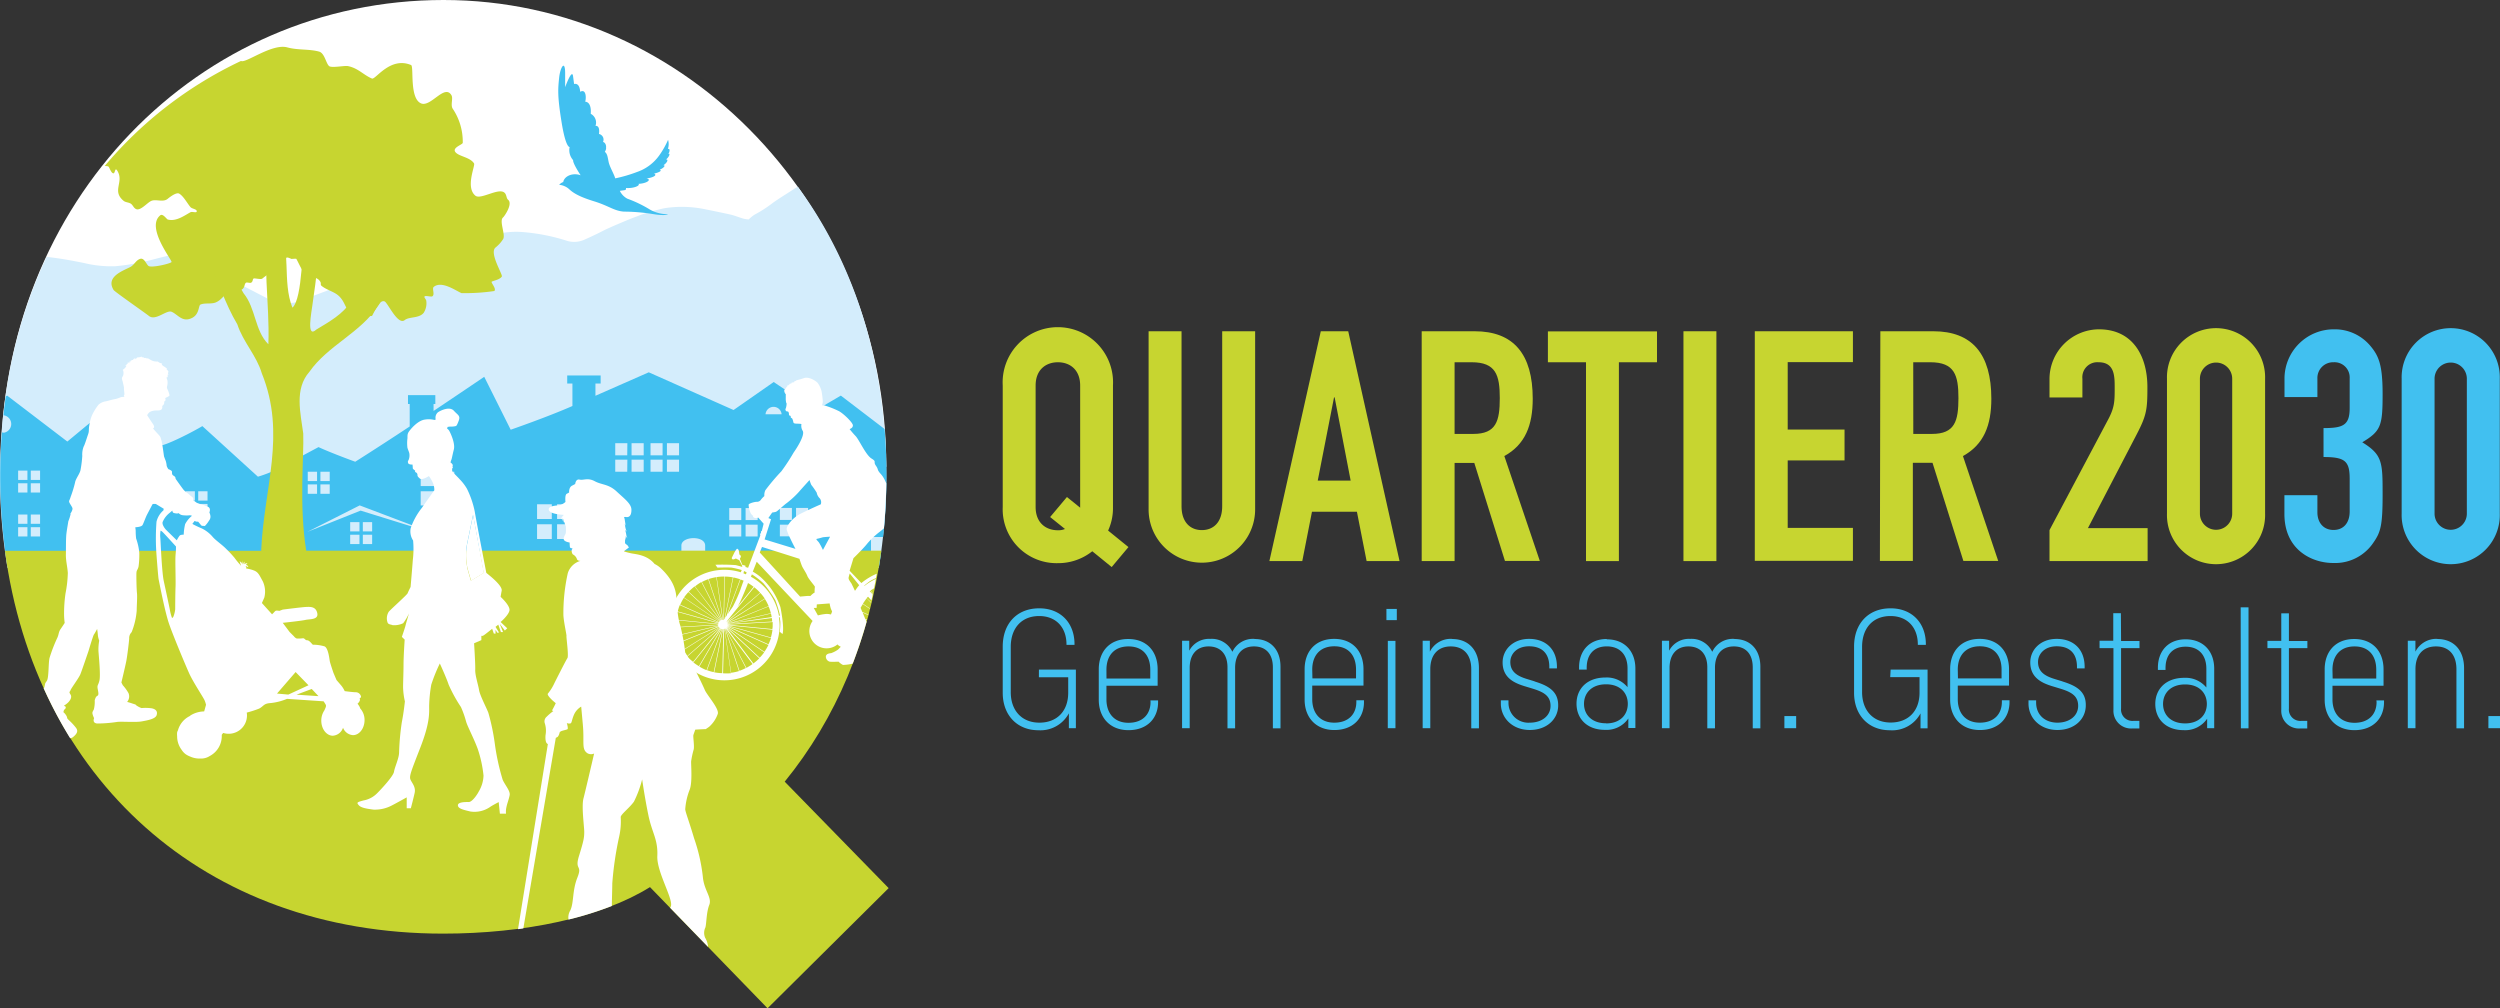 <svg xmlns="http://www.w3.org/2000/svg" viewBox="0 0 566.93 228.62">
  <rect x="0" y="0" width="566.93" height="228.62" fill="#333333" stroke="none"/>
  <defs>
    <style>
      .cls-1 {
        isolation: isolate;
      }

      .cls-2, .cls-6 {
        fill: #c7d530;
      }

      .cls-3 {
        fill: #41c0f0;
      }

      .cls-4 {
        fill: #fff;
      }

      .cls-5 {
        fill: #d4edfc;
      }

      .cls-6 {
        mix-blend-mode: multiply;
      }
    </style>
  </defs>
  <title>RZ_Quartier2030_Logo_4C</title>
  <g class="cls-1">
    <g id="Ebene_1" data-name="Ebene 1">
      <g>
        <g>
          <g>
            <path class="cls-2" d="M364.87,265.44a12.52,12.52,0,1,1,25,0V293a12.21,12.21,0,0,1-1.1,5.34l4.61,3.74-3.8,4.53-4.4-3.58a12.41,12.41,0,0,1-7.83,2.7A12.22,12.22,0,0,1,364.87,293ZM372.33,293c0,3.59,2.34,5.27,5.05,5.27a3.91,3.91,0,0,0,1.61-.29l-3.37-2.71,3.81-4.54,3,2.42V265.44c0-3.59-2.34-5.27-5.05-5.27s-5.05,1.68-5.05,5.27Z" transform="translate(-137.48 -178.02)"/>
            <path class="cls-2" d="M422.11,293.54a12.08,12.08,0,1,1-24.16,0v-40.4h7.47v39.67c0,3.66,2,5.42,4.61,5.42s4.61-1.76,4.61-5.42V253.14h7.47Z" transform="translate(-137.48 -178.02)"/>
            <path class="cls-2" d="M437,253.14h6.22l11.64,52.12h-7.47l-2.2-11.2H435l-2.2,11.2h-7.46Zm3.14,15H440L436.31,287h7.46Z" transform="translate(-137.48 -178.02)"/>
            <path class="cls-2" d="M459.88,253.14h12c8.86,0,13.18,5.2,13.18,15.3,0,6-1.69,10.39-6.44,13l8.05,23.79h-7.91L471.81,283h-4.47v22.26h-7.46Zm7.46,23.28h4.25c5.2,0,6-2.93,6-8.13s-.88-8.12-6.37-8.12h-3.88Z" transform="translate(-137.48 -178.02)"/>
            <path class="cls-2" d="M497.14,260.17H488.5v-7h24.74v7H504.6v45.09h-7.46Z" transform="translate(-137.48 -178.02)"/>
            <path class="cls-2" d="M519.24,253.14h7.47v52.12h-7.47Z" transform="translate(-137.48 -178.02)"/>
            <path class="cls-2" d="M535.42,253.14h22.25v7H542.88v15.29h12.89v7H542.88v15.3h14.79v7.47H535.42Z" transform="translate(-137.48 -178.02)"/>
            <path class="cls-2" d="M563.89,253.14h12c8.85,0,13.17,5.2,13.17,15.3,0,6-1.68,10.39-6.44,13l8,23.79h-7.9l-7-22.26h-4.46v22.26h-7.47Zm7.47,23.28h4.24c5.2,0,6-2.93,6-8.13s-.88-8.12-6.37-8.12h-3.88Z" transform="translate(-137.48 -178.02)"/>
            <path class="cls-2" d="M602.25,298.23l13.47-25.4c1.31-2.56,1.31-4,1.31-6.88,0-2.64,0-5.78-3.66-5.78a3.4,3.4,0,0,0-3.66,3.73v4.25h-7.46v-4.1a11.28,11.28,0,0,1,11.2-11.35c7.76,0,11,6.15,11,13.1,0,5.05-.15,6.37-2.49,10.84l-11,21.15H624.5v7.47H602.25Z" transform="translate(-137.48 -178.02)"/>
            <path class="cls-2" d="M628.89,263.9a11.13,11.13,0,1,1,22.25,0v30.6a11.13,11.13,0,1,1-22.25,0Zm7.47,30.6a3.66,3.66,0,1,0,7.32,0V263.9a3.66,3.66,0,1,0-7.32,0Z" transform="translate(-137.48 -178.02)"/>
            <path class="cls-3" d="M664.39,275.1c4.47,0,5.93-.66,5.93-4.54v-6.73a3.45,3.45,0,0,0-3.66-3.66,3.56,3.56,0,0,0-3.66,3.66v4.24h-7.46v-4.32a11.18,11.18,0,0,1,11.27-11.05,10.51,10.51,0,0,1,8.12,3.66c2,2.34,2.86,4.39,2.86,11.05,0,7.18-.37,8.35-4.61,10.91,4.61,2.85,4.61,4.54,4.61,11.93,0,6.88-.44,8.42-2,10.69a10.45,10.45,0,0,1-9.22,4.75c-4.76,0-11.05-2.92-11.05-11.12v-4.25H663v3.88c0,2.35,1.39,4,3.66,4s3.66-1.61,3.66-4.17v-7.47c0-4-1.1-4.9-5.93-4.9Z" transform="translate(-137.48 -178.02)"/>
            <path class="cls-3" d="M682.11,263.9a11.13,11.13,0,1,1,22.25,0v30.6a11.13,11.13,0,1,1-22.25,0Zm7.46,30.6a3.66,3.66,0,1,0,7.32,0V263.9a3.66,3.66,0,1,0-7.32,0Z" transform="translate(-137.48 -178.02)"/>
          </g>
          <path class="cls-3" d="M373.07,331.6h6.65v3.51c0,4.22-2.58,6.79-6.54,6.79s-6.49-2.73-6.49-6.92V324.72c0-4.25,2.44-7,6.45-7,3.83,0,6.19,2.59,6.19,6.43v.11h1.82v-.16c0-4.79-3.12-8.13-8-8.13-5.1,0-8.28,3.51-8.28,8.67v10.49c0,5,3.2,8.49,8.1,8.49a7.31,7.31,0,0,0,6.9-3.84v3.38h1.59V329.87h-8.38Zm25.32,5.62c0,2.75-1.76,4.71-5,4.71s-5-2.18-5-5.3v-3.1H400v-3.71c0-4.08-2.46-6.89-6.67-6.89s-6.68,2.81-6.68,6.89v6.89c0,4,2.51,6.89,6.74,6.89s6.71-2.68,6.71-6.34v-.41h-1.73Zm-10-7.32c0-3.2,1.76-5.29,5-5.29s4.94,2.09,4.94,5.28v2H388.4Zm33.56-7a5.18,5.18,0,0,0-5,2.93,5.16,5.16,0,0,0-5-2.93,5.07,5.07,0,0,0-4.78,2.68v-2.26h-1.63v19.83h1.73V329.46c0-3,1.59-4.85,4.27-4.85s4.3,1.71,4.3,4.75v13.82h1.73V329.46c0-3.07,1.59-4.85,4.28-4.85s4.28,1.71,4.28,4.75v13.82h1.73v-14C427.85,325.39,425.65,322.93,422,322.93Zm23.11,14.29c0,2.75-1.76,4.71-5,4.71s-5-2.18-5-5.3v-3.1h11.62v-3.71c0-4.08-2.46-6.89-6.66-6.89s-6.69,2.81-6.69,6.89v6.89c0,4,2.51,6.89,6.74,6.89s6.72-2.68,6.72-6.34v-.41h-1.73Zm-10-7.32c0-3.2,1.77-5.29,5-5.29s4.93,2.09,4.93,5.28v2h-9.89Zm17.13,13.28h1.74V323.35H452.2Zm-.31-24.5h2.36v-2.54h-2.36Zm14.9,4.25a5.3,5.3,0,0,0-5.05,2.9v-2.48h-1.63v19.83h1.73V329.77c0-3.22,1.71-5.16,4.64-5.16s4.65,1.89,4.65,5.16v13.41h1.74V329.52C472.87,325.56,470.59,322.93,466.79,322.93Zm18.71,9.63-1.86-.57c-2-.63-3.65-1.55-3.65-3.82,0-1.78,1.44-3.56,4.25-3.56,3,0,4.59,1.7,4.59,4.64v.38h1.73v-.34c0-4.13-2.65-6.36-6.32-6.36s-6,2.47-6,5.33c0,3.33,2.39,4.59,4.86,5.36l1.88.57c2.55.78,4.13,1.64,4.13,3.93s-2,3.81-4.71,3.81a4.5,4.5,0,0,1-4.83-4.58v-.49h-1.73v.73c0,3.3,2.65,6,6.56,6s6.44-2.5,6.44-5.56C490.86,334.78,488.58,333.51,485.5,332.56Zm16.35-9.6c-3.9,0-6.27,2.64-6.27,6.45v.49h1.73v-.42c0-3,1.65-4.85,4.54-4.85,3.09,0,4.72,2,4.72,5v4.26a6.1,6.1,0,0,0-5-2.2c-4.2,0-6.57,2.58-6.57,5.93s2.32,5.94,6.45,5.94a6,6,0,0,0,5.3-2.58v2.16h1.6V329.59C508.32,325.75,505.94,323,501.85,323Zm-.15,19.11c-3.22,0-5-1.94-5-4.41s1.75-4.43,5-4.43,4.93,2,4.93,4.43S504.94,342.07,501.7,342.07Zm29.08-19.14a5.18,5.18,0,0,0-5,2.93,5.17,5.17,0,0,0-5-2.93,5.06,5.06,0,0,0-4.78,2.68v-2.26h-1.63v19.83h1.73V329.46c0-3,1.59-4.85,4.26-4.85s4.3,1.71,4.3,4.75v13.82h1.74V329.46c0-3.07,1.59-4.85,4.28-4.85s4.28,1.71,4.28,4.75v13.82h1.73v-14C536.67,325.39,534.46,322.93,530.78,322.93Zm11.36,20.25h2.67v-2.74h-2.67Zm24-11.58h6.65v3.51c0,4.22-2.58,6.79-6.55,6.79s-6.48-2.73-6.48-6.92V324.72c0-4.25,2.43-7,6.44-7,3.83,0,6.2,2.59,6.2,6.43v.11h1.82v-.16c0-4.79-3.12-8.13-8-8.13-5.09,0-8.28,3.51-8.28,8.67v10.49c0,5,3.21,8.49,8.11,8.49A7.3,7.3,0,0,0,573,339.8v3.38h1.6V329.87h-8.38Zm25.32,5.62c0,2.75-1.76,4.71-5,4.71s-5-2.18-5-5.3v-3.1h11.62v-3.71c0-4.08-2.46-6.89-6.66-6.89s-6.69,2.81-6.69,6.89v6.89c0,4,2.51,6.89,6.74,6.89s6.72-2.68,6.72-6.34v-.41h-1.73Zm-10-7.32c0-3.2,1.77-5.29,5-5.29s4.93,2.09,4.93,5.28v2h-9.89Zm23.71,2.66-1.86-.57c-2-.63-3.65-1.55-3.65-3.82,0-1.78,1.44-3.56,4.24-3.56,3,0,4.59,1.7,4.59,4.64v.38h1.74v-.34c0-4.13-2.65-6.36-6.33-6.36s-6,2.47-6,5.33c0,3.33,2.39,4.59,4.85,5.36l1.88.57c2.56.78,4.13,1.64,4.13,3.93s-2,3.81-4.7,3.81-4.83-1.65-4.83-4.58v-.49h-1.73v.73c0,3.3,2.64,6,6.56,6s6.43-2.5,6.43-5.56C610.55,334.78,608.28,333.51,605.2,332.56Zm13.28-15.46h-1.73v6.25H613.6V325h3.15v14a4,4,0,0,0,4.21,4.22h1.67V341.5h-1.4a2.58,2.58,0,0,1-2.75-2.84V325h4.18v-1.62h-4.18ZM633.1,323c-3.9,0-6.27,2.64-6.27,6.45v.49h1.73v-.42c0-3,1.65-4.85,4.54-4.85,3.09,0,4.72,2,4.72,5v4.26a6.1,6.1,0,0,0-5-2.2c-4.21,0-6.58,2.58-6.58,5.93s2.32,5.94,6.46,5.94A6,6,0,0,0,638,341v2.16h1.6V329.59C639.57,325.75,637.19,323,633.1,323ZM633,342.07c-3.22,0-5-1.94-5-4.41s1.75-4.43,5-4.43,4.93,2,4.93,4.43S636.2,342.07,633,342.07Zm12.65,1.11h1.73V315.74H645.6Zm10.89-26.08h-1.73v6.25h-3.14V325h3.14v14a4,4,0,0,0,4.22,4.22h1.67V341.5h-1.4a2.59,2.59,0,0,1-2.76-2.84V325h4.19v-1.62h-4.19Zm19.88,20.12c0,2.75-1.76,4.71-5,4.71s-5-2.18-5-5.3v-3.1H678v-3.71c0-4.08-2.46-6.89-6.66-6.89s-6.69,2.81-6.69,6.89v6.89c0,4,2.51,6.89,6.74,6.89s6.72-2.68,6.72-6.34v-.41h-1.73Zm-10-7.32c0-3.2,1.77-5.29,5-5.29s4.93,2.09,4.93,5.28v2h-9.89Zm23.81-7a5.31,5.31,0,0,0-5,2.9v-2.48H683.5v19.83h1.74V329.77c0-3.22,1.7-5.16,4.64-5.16s4.65,1.89,4.65,5.16v13.41h1.73V329.52C696.26,325.56,694,322.93,690.18,322.93Zm11.55,17.51v2.74h2.68v-2.74Z" transform="translate(-137.48 -178.02)"/>
        </g>
        <g>
          <path class="cls-4" d="M137.63,283.86c0-60.44,45-105.84,100.42-105.84S338.47,225.4,338.47,283.86Z" transform="translate(-137.48 -178.02)"/>
          <path class="cls-5" d="M318.41,220.36a11.89,11.89,0,0,0-1.08.65c-1.51,1-3.09,1.94-4.57,3a29.48,29.48,0,0,1-4.2,2.71,8.42,8.42,0,0,0-1.29,1.06,6.21,6.21,0,0,1-1.14-.16c-1-.28-1.92-.68-2.91-.92-2-.45-3.93-.84-5.9-1.24a25.72,25.72,0,0,0-9.13-.23,45.12,45.12,0,0,0-5.61,1.59l-.17.08c-.8.31-1.62.6-2.42.93-1.45.61-2.9,1.21-4.34,1.86-1,.43-1.89.93-2.83,1.38s-1.73.83-2.61,1.21a5.7,5.7,0,0,1-4,.4,44.1,44.1,0,0,0-9.79-2,19.36,19.36,0,0,0-4.81.13,28,28,0,0,0-5.46,1.75q-1.71.74-3.42,1.44c-1.58.65-3.18,1.23-4.73,1.93-3,1.36-6,2.8-9,4.18a5.56,5.56,0,0,1-1.67.51,28.1,28.1,0,0,1-3.42.18,19.25,19.25,0,0,0-8,1.47c-3.43,1.41-6.94,2.64-10.39,4-1.91.76-3.84.44-5.77.22a1.78,1.78,0,0,1-.59-.25c-3.71-1.91-7.41-3.85-11.13-5.74-2.62-1.33-5.27-2.61-7.9-3.9a9.63,9.63,0,0,0-1.12-.44,6.92,6.92,0,0,0-4,0c-1.78.41-3.53.94-5.31,1.3a51.86,51.86,0,0,1-6,.93,26,26,0,0,1-7.18-.73c-2.8-.57-5.62-1.09-8.46-1.38-6.86,14.47-10.59,31.25-10.59,49.63a127.13,127.13,0,0,0,1.7,20.86H336.76a126,126,0,0,0,1.71-20.86C338.47,260.3,331.26,237.82,318.41,220.36Z" transform="translate(-137.48 -178.02)"/>
          <path class="cls-3" d="M335,303.18V299.8h2.75a129.36,129.36,0,0,0,.76-13.93c0-3.58-.15-7.11-.43-10.56l-9.92-7.58-5.7,3.34h0l-1.1-.74-8.42-5.68-8.16,5.69h0l-.95.66-19.23-8.55-12.09,5.32V265h1.18v-1.84h-7.58V265h1.18v5.09c-5.68,2.5-14,5.38-14,5.38l-6-12q-5.71,3.87-11.49,7.74v-1.58h.4v-2H230v2h.39v5.1q-6.14,4.06-12.35,8s-5.25-1.9-8.33-3.32l-5.06,2.71v-.79h.28v-1.05h-4.3v1.05h.28v2.79a27.61,27.61,0,0,1-4.94,2l-12.6-11.47c-4.5,2.64-10.61,5.31-9.19,4L170,273.47l-6.07-4.58-11.18,9.26-13.65-10.42-.31.18c-.2,1.42-.37,2.86-.52,4.3h.13a2,2,0,0,1,0,3.93,2,2,0,0,1-.49-.07c-.24,3.22-.38,6.48-.38,9.81a127.13,127.13,0,0,0,1.7,20.86h22.2v-3.39c0-1.84,4.67-2,4.67,0v3.39H292v-5c0-2.18,5.39-2.32,5.39,0v5h39.39c.2-1.17.37-2.36.53-3.55Zm-191.3-3.5h-2.11v-2.11h2.11Zm0-2.87h-2.11V294.7h2.11Zm0-7.09h-2.11v-2.11h2.11Zm0-2.87h-2.11v-2.11h2.11Zm2.87,12.83h-2.11v-2.11h2.11Zm0-2.87h-2.11V294.7h2.11Zm0-7.09h-2.11v-2.11h2.11Zm0-2.87h-2.11v-2.11h2.11Zm16.69,4.65h-2.74v-2.75h2.74Zm0-3.73h-2.74V285h2.74ZM167,291.5h-2.74v-2.75H167Zm0-3.73h-2.74V285H167Zm14.67,6.64h-2.11V292.3h2.11Zm0-2.87h-2.11v-2.11h2.11Zm2.87,2.87h-2.11V292.3h2.11Zm0-2.87h-2.11v-2.11h2.11ZM210.14,285h2.11v2.11h-2.11Zm0,2.87h2.11V290h-2.11ZM207.27,285h2.11v2.11h-2.11Zm0,2.87h2.11V290h-2.11ZM219,301.4h-2.11v-2.11H219Zm0-2.87h-2.11v-2.11H219Zm2.87,2.87h-2.11v-2.11h2.11Zm0-2.87h-2.11v-2.11h2.11Zm-2.61-4.72-12.08,4.82,11.87-6,16.32,6.18Zm16.85-1.16h-3.23v-3.23h3.23Zm0-4.4h-3.23V285h3.23Zm4.39,4.4h-3.23v-3.23h3.23Zm0-4.4h-3.23V285h3.23Zm22.11,12h-3.34v-3.34h3.34Zm0-4.54h-3.34v-3.33h3.34Zm4.53,4.54h-3.33v-3.34h3.33Zm0-4.54h-3.33v-3.33h3.33ZM279.72,285H277v-2.74h2.75Zm0-3.73H277v-2.74h2.75Zm3.73,3.73H280.7v-2.74h2.75Zm0-3.73H280.7v-2.74h2.75Zm4.28,3.73H285v-2.74h2.74Zm0-3.73H285v-2.74h2.74Zm3.74,3.73h-2.75v-2.74h2.75Zm0-3.73h-2.75v-2.74h2.75Zm14.11,18.4h-2.73V297h2.73Zm0-3.71h-2.73v-2.73h2.73Zm3.71,3.71h-2.73V297h2.73Zm0-3.71h-2.73v-2.73h2.73Zm5.44-24h-3.65A1.83,1.83,0,0,1,314.73,272Zm2.33,27.68h-2.73V297h2.73Zm0-3.71h-2.73v-2.73h2.73Zm3.71,3.71H318V297h2.73Zm0-3.71H318v-2.73h2.73ZM327,279.53h-4.26v0l4.26-4.46Zm5.46,0h-4.26v-4.48l4.26,4.46Z" transform="translate(-137.48 -178.02)"/>
          <path class="cls-2" d="M252.71,223.33c-.46-.37-.29-1.17-.86-1.64-1.37-1.13-5.38,1.69-6.57.7-2.3-1.89,0-6.82-.29-7.29-.8-1.32-3.05-1.56-4-2.35-1.42-1.17,1.43-1.9,1.43-2.35a13.42,13.42,0,0,0-2.29-7.75c-.53-.88.17-2.31-.29-3.06-1.56-2.57-4.66,2.78-6.86,1.88-2.72-1.12-1.59-8.41-2.28-8.7-4.76-2-8.07,3.39-8.87,3.06-1.88-.78-3.12-2.35-5.43-2.82-.77-.16-3.71.47-4.28,0-.73-.6-1-2.94-2.29-3.29-2.21-.61-4.8-.3-7.15-.94-3.48-1-9.54,3.7-10.54,3.06a91.14,91.14,0,0,0-30.92,23.83c.29,0,.69,0,.87.14s.47,1.1.86,1.41c.74.61.48-1.55,1.14-.47,1.58,2.6-1.34,4.54,1.43,6.82.45.37,1.26.33,1.71.7s.58.95,1.15,1.18c1,.4,2.53-1.51,3.43-1.88,1.09-.45,2.65.41,3.71-.47.35-.29,1.91-1.54,2.58-1.18,1,.57,1.86,2.24,2.57,3.06.35.41,1.43.44,1.43.94s-1,0-1.43.23c-1.35.74-3.25,2.17-5.15,1.65-.25-.07-1.11-1.44-1.71-.94-3.32,2.73,2.78,10.23,2.57,10.58s-4.23,1.31-5.14.94c-.52-.22-1-2-2-1.65s-1.3,1.4-2.28,1.88c-1.91.94-5.49,2.26-3.72,5.17.23.39,7.26,5.27,8,5.88,1.49,1.23,4-1.41,5.14-.94,1.29.53,2.23,2.13,4,1.65,2.48-.68,2-3.07,2.58-3.29,1-.42,2.41-.06,3.43-.47,1.44-.6,1.84-1.82,3.14-2.36.78-.32,1.79-.14,2.57-.47,1-.41.7-1.27,1.15-1.64.18-.15.9.1,1.14,0,.46-.19.36-.77.57-.94s1.67.27,2,0c1.64-1.35,4.26-2.77,5.44-4.7.16-.27,1.06.2,1.14.23s1.08-.1,1.14,0c.54.88,1.42,3.29,2.58,3.76s2.21.36,2.85,1.41c.26.42-.05.66.29.94,1,.85,2.71,1.29,3.72,2.12,2.41,2,1.1,4.7,6,4.7a7,7,0,0,0,1.71,0c.25-.2,1.56-3.82,2.86-3.29.73.3,3,5.52,4.58,4.23,1-.8,3.23-.34,4.29-1.64a4,4,0,0,0,.57-2.83c-.1-.31-.64-.79-.29-.94s1.45.22,1.72,0c.57-.46-.17-1.74.28-2.11,1.81-1.48,5.06.9,6.29,1.41a45.21,45.21,0,0,0,7.43-.47c.59-.49-.81-1.92-.57-2.12s1.84-.44,2.29-1.17c.26-.43-2.91-5.36-1.43-6.58a7.93,7.93,0,0,0,1.71-1.88c.64-1-.95-4.15,0-4.94C251.84,227.11,253.83,224.26,252.71,223.33Z" transform="translate(-137.48 -178.02)"/>
          <path class="cls-6" d="M315.43,355.28c11.58-14.21,19.18-32,21.9-52.39H206.92c-1.65-10.27-.49-21.35-.67-26.55-.6-4.64-2.07-10.06,1.39-14,4.2-6,11.62-8.84,15.61-15,3.12-4.26-5-4.44-6.08-1.05-1.93,3-5,4.68-7.95,6.46-2.35,2.2-1.07-4.06-.89-5.59.47-4,1.51-8.17.63-12.2-1.5-4.54-3.6-7.3-2.33-4.6-.66,2.93-.48,15.38-2.84,17.43-2.36-5.94-.17-13.22-3.13-19,.61-2.8-2.72-5.63-2.06-.8-1.81,9.3.09,18.73-.26,28.1-3.11-3.08-2.83-8.15-5.61-11.55-1.84-3.29-4.24-6.84-8.14-7.77,2.35,4.89,3.92,10.13,6.71,14.8,1.33,4.05,4.36,7.07,5.55,11.1,5.63,13.92.45,26-.14,40.26H138.6c6.85,51.45,44.94,86.81,99.37,86.81,18.33,0,35.81-3.62,46.91-10.55l26.66,27.48L339,379.42Z" transform="translate(-137.48 -178.02)"/>
          <path class="cls-4" d="M219,338.25c-.29-.47-.37-.6-.45-.6s.66-.54.54-1.08a1.49,1.49,0,0,0-.05-.22.37.37,0,0,0,.25-.56,1.21,1.21,0,0,0-1.18-.79c-.59,0-2.46-.25-2.46-.25a5.86,5.86,0,0,0-1-1.52l-.86-1-.69-1.62s-.75-2.18-.84-2.7-.35-3-1.21-3.32a9.61,9.61,0,0,0-2.62-.37c-.11,0-.75-1-1.27-1s-.54-.48-1-.46a7.36,7.36,0,0,1-1.38.06,1.41,1.41,0,0,1-.63-.49l-1-1-1.55-2.07s4.2-.44,5.15-.66,3,0,2.68-1.53-1.59-1.44-2.5-1.41-5.33.6-5.33.6l-.78.29s-.66-.14-.86,0-.44.46-.55.55a1.47,1.47,0,0,0-.23.23l-2.31-2.56s.38-.84.55-1.24a5.47,5.47,0,0,0-.35-3.69c-.75-1.35-1-2.07-2-2.45a8.2,8.2,0,0,0-1.79-.46s.15-.2,0-.31,0-.23,0-.21l.52.23s-.09-.43-.4-.46.23-.48.23-.48-.49.05-.64.22-.05-.25-.08-.45-.23.23-.26.45-.2-.8-.2-.8,0,.69,0,.89-.06-.4-.4-.58l-.35-.17a.59.59,0,0,1,.26.44c0,.26.26.6.17.6a20.89,20.89,0,0,1-1.5-1.82,25.94,25.94,0,0,0-1.87-2c-.86-.89-2.3-1.87-3-2.65a7.66,7.66,0,0,0-2.56-2c-.83-.34-1.58-.72-1.84-.86l-.26-.15.52-.67a1.58,1.58,0,0,0,.46.17h.33s.52.61.62.74a.48.48,0,0,0,.36.21,1.12,1.12,0,0,0,.22,0,.55.55,0,0,0,.36,0,6.56,6.56,0,0,0,.92-1.2,1.38,1.38,0,0,0,.29-1.17,3.13,3.13,0,0,0-.22-.68s.39-.82-.2-1.21a7.17,7.17,0,0,0-1.8-.64c-.39-.15-.85-.32-.89-.35l-.8-.59s.22-.4-.3-.78-.81-.73-.93-.77a5,5,0,0,1-.85-.7c-.22-.21-1.9-2.6-1.9-2.6s.1-.38-.46-.69-.21-.88-.44-1.09a2.48,2.48,0,0,0-.73-.39,2.92,2.92,0,0,1-.38-.74,5.61,5.61,0,0,0-.22-1.15c-.16-.36-.34-.91-.37-.95s-.4-3.08-.61-3.7-.09-.69-.67-1.31-1.24-1.38-1.24-1.38.58-.16,0-1-1.32-2-1.32-2a2.2,2.2,0,0,1,.58-.72,2.94,2.94,0,0,1,1.3-.35c.75,0,1.31,0,1.47-.4a.87.87,0,0,0,.06-.63,1.17,1.17,0,0,0,.43-.5,1,1,0,0,0,0-.49s.1,0,.22-.15.14-.24.1-.36-.1-.27.06-.36.88-.34.85-.6a6.61,6.61,0,0,0-.46-1.33c-.19-.39-.11-.39-.09-.69a3,3,0,0,0,.06-1.38,2.55,2.55,0,0,1-.19-.68l.23.16-.15-.24.25.08s0-.08-.11-.24.18-.07.18-.07a.74.74,0,0,1-.17-.18c0-.07.23-.1.23-.1s0,0-.11-.21.11-.33.11-.33a1,1,0,0,0-.31-.51c-.26-.21,0-.21,0-.21a3.2,3.2,0,0,0-.81-.62c-.69-.45-.29-.58-.29-.58l-.53-.17a2.1,2.1,0,0,1-.49-.32L173,260a2.35,2.35,0,0,1-1.07-.22c-.48-.24-.88-.49-.88-.49h-.42s.09-.1,0-.1h-.52c-.1,0,0-.15,0-.15h-.34c-.23,0-.09-.16-.13-.16s-.24.1-.43.13l-.64.08s-.33.43-.36.39-.07-.37-.14-.3a1.11,1.11,0,0,0-.16.29c-.06.11-.23-.12-.23-.12v.3l-.38,0,.07.07a3.17,3.17,0,0,1-.36.16c-.05,0,.18.16.18.16l-.47-.07c-.06,0,.32.17.32.17l-.77.19.28.05a2.57,2.57,0,0,1-.42.26c-.06,0,.12.11.12.11l-.38.24.26.08a3.19,3.19,0,0,1-.53.62c-.16.08-.36.28-.29.28h.07a1.88,1.88,0,0,1,0,1.28c-.27.45-.27.47-.22.79s.15.41.19.75a9.46,9.46,0,0,1,.25,1.22c-.06.19.14,1.33.08,1.47l-.14.36s.24.21.13.21a2,2,0,0,0-.56,0c-.26,0-.84.35-1.53.47s-1.47.37-2.1.51a3.09,3.09,0,0,0-1.66.77,12.46,12.46,0,0,0-1.45,2.34,8.63,8.63,0,0,0-.61,2.2c-.24,1.19,0,1.32-.3,2.17s-.79,2.46-1,2.76a5,5,0,0,0-.32,2.14,25.89,25.89,0,0,1-.38,3.08c-.12.93-1.15,2.09-1.27,3a27.37,27.37,0,0,1-1,3.24c-.26.95-.55.81-.12,1.54s.57.87.55,1.2a2.49,2.49,0,0,1-.43.95s-.08.08,0,.2a10.59,10.59,0,0,1-.52,1.63c0,.11-.3,1.7-.43,2.8s-.09,3.41-.12,4.74.35,2.77.44,4.16a27.06,27.06,0,0,1-.52,4.62,31.8,31.8,0,0,0-.33,4.93,15.64,15.64,0,0,0,.14,1.78s-.39.62-.91,1.37-.37,1.13-.76,2a34.42,34.42,0,0,0-1.77,4.59c-.28,1.2-.13,4.47-.61,5.18s-.31.4-.47,1.07c-.1.42-.1.48-.25.62a99,99,0,0,0,6,11.31,1.24,1.24,0,0,0,.63-.23c1.25-1,1.08-1.61.69-2.14a13.5,13.5,0,0,0-1.61-1.73c-.55-.52-.27-.39-.5-.89a3,3,0,0,0-.74-.92L152,339s.53-.33.36-.68-.75,0,.05-.56,1.52-1.53,1.07-2.23-.16-.54,0-1,1.87-2.74,2.22-3.59,1.85-5.28,1.85-5.28,1.05-3.53,1.23-3.75.73-1.26.73-1.26.14.9.18,1.55a5.16,5.16,0,0,0,.29,1.1,11.15,11.15,0,0,0-.17,2.44c.12,1.53.49,5.42.22,6.59s-.58,1-.38,2,.22,1.33-.13,1.51-.49.75-.56,1a7.06,7.06,0,0,1-.2,2.06c-.3.56-.4.67-.27,1.13a4.78,4.78,0,0,0,.33.85s-.5,1.07.66,1.21a30.07,30.07,0,0,0,4.64-.37c1.28-.1,4.16.14,5.52-.11s3.08-.55,3.36-1.42-.22-1.38-1.15-1.55a10.59,10.59,0,0,0-2.28-.05,4.74,4.74,0,0,1-1.13-.58c-.39-.29.14-.11-.94-.45a12.29,12.29,0,0,0-1.19-.36,1.93,1.93,0,0,0,.31-2,9.72,9.72,0,0,0-1.28-1.77c-.09-.15-.33-.65-.33-.65s.92-3.84,1.12-4.89.59-4.13.65-5.07a1.88,1.88,0,0,1,.55-1.44,16.59,16.59,0,0,0,1.15-4.87c0-1.07.16-3.13.06-4s-.16-3.92-.12-4.59.3-.65.48-1.43a19.3,19.3,0,0,0,.17-3.17,13.8,13.8,0,0,0-.72-3.18,13.71,13.71,0,0,1-.1-1.66c0-.37-.09-.83-.09-.87s1.4-.05,1.66-.55.72-1.8,1-2.33,1.16-2.21,1.24-2.35.74-.07.78-.06l1.77,1.07-.07.37a4.88,4.88,0,0,0-1.57,2.58,50,50,0,0,0-.07,6.44c.06,1.09.46,6.26.56,6.66s1.39,7.29,2.39,10.14,3.58,9,4.49,11.05,3.28,5.58,3.54,6.22a5.93,5.93,0,0,1,.32,1l-.42,1.5a6.08,6.08,0,0,0-3.12.92.86.86,0,0,1-.14.13,5.12,5.12,0,0,0-2.69,3.25,1.68,1.68,0,0,0-.18.46,3.78,3.78,0,0,0,0,.83v0a5.09,5.09,0,0,0,1,3.09,3.81,3.81,0,0,0,.9,1,5,5,0,0,0,1.09.57,5.08,5.08,0,0,0,2.07.44l.36,0a3.63,3.63,0,0,0,2-.59,5.09,5.09,0,0,0,2.7-4.5c0-.1,0-.2,0-.31.17-.22.28-.36.33-.41a4.15,4.15,0,0,0,5.39-4,3.08,3.08,0,0,0-.06-.61,24.14,24.14,0,0,0,2.82-.91c1.11-.61,1-1.17,2.65-1.26a13.16,13.16,0,0,0,3.67-.95l8.29.56a8.19,8.19,0,0,1,.48.75c.17.32,0,.63-.31,1.32a4.1,4.1,0,0,0-.69,2.31c0,1.89,1.18,3.42,2.62,3.42a2.62,2.62,0,0,0,2.31-1.81,2.6,2.6,0,0,0,2.26,1.68c1.44,0,2.62-1.53,2.62-3.42a3.91,3.91,0,0,0-1-2.66A1.41,1.41,0,0,0,219,338.25Zm-41.71-34.31c-.11,1,.06,5.67,0,7.08s-.08,4.5-.08,5.16a6.1,6.1,0,0,1-.43,1.72c-.29.52-.38,0-.38,0a9.53,9.53,0,0,1-.37-1.44c-.12-.69-1-4.75-1.42-6.71s-.69-8.55-.77-9.7a5.54,5.54,0,0,1,.06-1.7,1.74,1.74,0,0,1,.49.35c.31.28,3,3.25,3,3.25A17.8,17.8,0,0,1,177.28,303.94Zm2.16-7a13,13,0,0,0-.26,1.54l-.06.8a1.81,1.81,0,0,0-.77.1c-.27.13-.79,1.17-.79,1.17l-2.47-2.42s-.91-1-.75-1.7a5.05,5.05,0,0,1,1.57-2.08c.54-.46.65-.54.65-.54s0,.45.33.54.84.17,1,.06.27.38,1.11.46a7.71,7.71,0,0,0,1.58,0l.44.11A5.93,5.93,0,0,0,179.44,296.93Zm20.85,38.36,4.22-4.88,2.92,3-4.57,2.11Zm4.42.25,3.45-1.29,1.54,1.63Z" transform="translate(-137.48 -178.02)"/>
          <path class="cls-4" d="M297.39,390.68a2.81,2.81,0,0,1,.05-2.33c.26-.87.21-3.42.88-5.11s-1.19-3.31-1.45-6.35a39.66,39.66,0,0,0-2-8.8c-1.14-3.86-1.94-5.86-2-6.54a14.88,14.88,0,0,1,1-4.43c.65-1.6.31-5.49.34-6.44a19.65,19.65,0,0,1,.59-2.74c.16-.92-.18-2.82-.08-3.23.05-.17.23-.68.43-1.23.79-.05,1.59-.09,2.38-.12.36-.24.67-.45.8-.56a7,7,0,0,0,1.93-2.91c.33-1.24-2.61-4.39-3-5.53a81,81,0,0,0-4.4-8.4,45.23,45.23,0,0,0-1.12-6.11c-.69-2.08-.69-4.8-.9-6.68s-1-3.89-3.48-6.26a5.59,5.59,0,0,0-1.44-1c-1.66-2.05-4.26-2.21-5.14-2.38a13.42,13.42,0,0,1-1.79-.47L279,303l1.1-.83-.3-.47s-.58-.42-.58-.53v-1.24l.15.66,0-.24a5.73,5.73,0,0,0,0-.74l.42.53a2.71,2.71,0,0,1-.29-.85,6.3,6.3,0,0,0-.26-1.11l.37.42a5.93,5.93,0,0,1-.24-.66,10.22,10.22,0,0,1-.21-1.14l.21.48-.26-1.69s-.37-.43.34-.32,1.24-.34,1.22-1.67-1.51-2.41-3.36-4.13-3.34-1.45-4.95-2.32-2.54-.16-3.44-.37-1,1-1,1l-.74.39c-.74.4-.64,1.54-.64,1.54L266,290c-.47.24-.29,1.85-.29,1.85a3.78,3.78,0,0,1-1.19.71c-.48.11-2.78.08-2.59,1.06s2.92,1.13,3.43,1.16a2.72,2.72,0,0,0-.6.76l-.07.28.4-.47a1.24,1.24,0,0,0-.07.5v.37l.18-.56s.05.65.07.77v.12l.1-.58v.49l.07-.09a8.56,8.56,0,0,0,.35,1,8.79,8.79,0,0,1,0,1.49c-.08.45-.5.79-.48,1.4s1.35.79,1.35.79a8.22,8.22,0,0,0,.06,1c0,.4.82.21.52.5s0,1.14.2,1.22a1.83,1.83,0,0,1,.86,1c.07.31.41.44.82.44a4.19,4.19,0,0,0-2.88,2.79,41.85,41.85,0,0,0-1,9.47c.07,1.6.77,4.59.7,4.8s.55,4.52.21,5-2.93,5.63-2.93,5.63a10.85,10.85,0,0,1-1.46,2.37c-.44.32,1.19,1.79,1.75,2.2a18.07,18.07,0,0,1-.85,1.66l.3.14a12.27,12.27,0,0,0-1.52,1.29,1.38,1.38,0,0,0-.39,1.56,5.56,5.56,0,0,1,.14,2.61c-.14,2,.53,2,.53,2l-6.77,42,1.21-.17,7.36-43.21.35-.19c.35-.19.56-1.15.56-1.15l.28-.16c.28-.16,1.21-.32,1.45-.46s-.14-1.4-.14-1.4a1.34,1.34,0,0,0,.79.09c.37-.09.28-.7.84-2a4,4,0,0,1,1.63-1.82l.37,4.06c.38,4.06-.37,5.6,1.07,6.53a1.66,1.66,0,0,0,1.49.05c-.46,2-2,8.58-2.39,10.09-.52,1.79.15,6.41.15,7.71s-.15,2.07-1.19,5.43.83,1.91-.36,4.89-.77,5.6-1.6,7.44a3.11,3.11,0,0,0-.42,2.1,77.61,77.61,0,0,0,9.83-3.09c0-1.3.1-4,.1-5.14a75.07,75.07,0,0,1,1.55-10.54,15.83,15.83,0,0,0,.36-4.51c.1-.65,2-2.06,3-3.47a24,24,0,0,0,1.86-5.05s.62,4.34,1.44,8.25,2.17,5.38,2,9.12,3.92,10.16,3,11.57a1.54,1.54,0,0,0-.08.19l8.59,8.86A4.78,4.78,0,0,0,297.39,390.68Z" transform="translate(-137.48 -178.02)"/>
          <path class="cls-4" d="M244.77,294.79s-.9,4.43-1.27,6.18a13.7,13.7,0,0,0,0,5.91c.48,1.79.83,2.82.83,2.82l2.88-1.75Z" transform="translate(-137.48 -178.02)"/>
          <path class="cls-4" d="M251.48,354.87a51.69,51.69,0,0,1-1.78-8.12,49.08,49.08,0,0,0-1.48-7.11c-.48-1.23-1.91-3.93-2.1-5.13s-.92-3.35-.87-4.61-.26-6-.26-6l1.65-.72,0-1s.15.17.57-.11,1.88-1.46,1.88-1.46l.37,1.07.39.05,0-.88.42.67.38-.07-.8-1.28.63-.5.59,1.68.49,0-.77-1.9,1.17,1.56.55-.51-1.5-1.43s1.76-1.49,2-2.58-2-3.12-2-3.12,0-.14.24-1.4-3.49-4-3.49-4.05-2.27-11.75-2.64-14a21.21,21.21,0,0,0-1.74-5.05,10.84,10.84,0,0,0-1.65-2.16c-.25-.3-1.24-1.27-1.55-1.61s-.1-1-.1-1l.18.1a2.41,2.41,0,0,1-.14-.26.85.85,0,0,1,0-.27l.09.11a.59.59,0,0,1-.07-.27c0-.31-.49-.6-.49-.6a2.71,2.71,0,0,1,.17-.59c.11-.19.21-.91.58-2.37s-.88-4-1.11-4.34a2.78,2.78,0,0,0-.46-.45c.35-.25,0-.28,0-.28a3.44,3.44,0,0,1,.75-.12,4.59,4.59,0,0,0,1.14-.09c.26-.08.31,0,.77-1.2s-.17-1.29-1.08-2.3-2.82-.18-3.61.34a1.62,1.62,0,0,0-.51,1.65l-.29.1a5.09,5.09,0,0,0-2.1-.1c-1.61.17-3.21,2.05-3.69,2.74s-.25,1.19-.36,1.76a8.52,8.52,0,0,0,0,1.68c0,.41.44,1.18.47,1.61a2.75,2.75,0,0,1-.17,1.35c-.11.24-.24.27-.13.7s1,.37,1,.37a4.52,4.52,0,0,1,.06.79c0,.3.57.5.55.65s-.08.22.14.32a.63.63,0,0,1,.38.57c0,.24,0,.37.53.83s2.05-.55,2.05-.55l.16.2a7.89,7.89,0,0,1,.7,1.21,4,4,0,0,1,.38,1.81s-1.57,2.19-2.83,4a15.48,15.48,0,0,0-2.53,4.61,3.77,3.77,0,0,0,.55,2.78,20.74,20.74,0,0,1-.06,4.36c-.12,1.7-.51,6.18-.51,6.18s-.54,1.06-.67,1.42-3.74,3.56-4.28,4.2a2.81,2.81,0,0,0-.31,2.32c.16.62.75.52,1.19.72a4.65,4.65,0,0,0,2.39-.44,11.69,11.69,0,0,0,1.32-2.24s-.65,2.17-.78,2.73-.84,2.61-.84,2.61l.64.62s-.26,3.78-.26,5.69-.1,3.74-.1,5.18a15.92,15.92,0,0,0,.41,3.14s-.27,2.59-.69,4.67a57,57,0,0,0-.63,7c-.05,1.31-1,3.27-1.15,4.28s-2.94,4-3.85,4.9a5.71,5.71,0,0,1-3.08,1.61c-1.44.4-1.61.45-1.06,1.08s1.94.81,3.33,1a8.19,8.19,0,0,0,4-.86c.8-.39,3.54-1.92,3.54-1.92l0,2.47h.94s.57-2.16.86-3.47-.53-2.16-.91-2.95,0-1.69,2.2-7.35,2-7.8,2-9.35a31.83,31.83,0,0,1,.48-4.91,37.19,37.19,0,0,1,1.94-4.8s1.5,3.25,2,4.8a33.7,33.7,0,0,0,2.79,5.08,21.57,21.57,0,0,1,1.15,3.23c.32,1.17,1.73,3.75,2.64,6.22a27.4,27.4,0,0,1,1.33,6.1,7.54,7.54,0,0,1-1.09,3.62c-.37.74-1.51,2.39-2.28,2.37s-2.44,0-2.44.72,1,1,2.85,1.43a6.23,6.23,0,0,0,4.4-1c.53-.38,2-1.14,2-1.14l.27,2.63,1.39,0a4.54,4.54,0,0,1,.09-1.46c.17-.88.57-1.82.74-2.75S252.05,356.12,251.48,354.87Zm-8-48a13.7,13.7,0,0,1,0-5.91c.37-1.75,1.27-6.18,1.27-6.18l2.4,13.16-2.88,1.75S243.94,308.67,243.46,306.88Z" transform="translate(-137.48 -178.02)"/>
          <path class="cls-4" d="M314.11,318l.19,0s.06.39.14,1a14.47,14.47,0,0,1-.13,2.29l.62.51c.43-1.25-.27-5.15-.48-6.12a16.68,16.68,0,0,0-1.83-3.76,17,17,0,0,0-2.68-3.06,11.61,11.61,0,0,0-1.75-1.21l.89-2.24,12.68,13.43a3.91,3.91,0,0,0,5.69,5.28.14.14,0,0,0,0,.11,2.93,2.93,0,0,0,.7.46l-.63.64a6.52,6.52,0,0,1-1.54.8c-.44.06-1.05.12-1.21.66a1.19,1.19,0,0,0,.87,1.28c.43.06,2,0,2,0a3.88,3.88,0,0,0,1,.74,10.45,10.45,0,0,0,2.21-.3c1.19-3.07,2.23-6.23,3.15-9.47l-.2-.49.3.09,0-.11-.38-.1-.62-1.5,1.28.57,0-.11-1.36-.61-.38-.92s.21-.38.5-.85l1.59,1.08,0-.11-1.56-1.06a11.42,11.42,0,0,1,.85-1.21l1,1s0-.08,0-.13l-1-.92a3.17,3.17,0,0,1,.31-.32l.77.84c.11-.45.2-.9.3-1.35l-.69-.73.16-.12.56.75,0-.14-.51-.67c.24-.18.51-.31.76-.47.15-.71.29-1.43.42-2.15a12.88,12.88,0,0,0-2.58,1.59l-.06-.06,0,0s.71-.62,1.26-1a12.69,12.69,0,0,1,1.39-.71c.07-.34.13-.69.19-1a14.48,14.48,0,0,0-3.34,2l-.15.12-2.66-2.79.87-2.85s1.9-1.84,2.88-3A17.6,17.6,0,0,1,337,298.6c.31-.24.63-.49.93-.77.31-3.33.49-6.73.54-10.18-.08-.19-.16-.37-.24-.53a5.9,5.9,0,0,0-1.19-1.81c-.74-.89-.27-.74-.94-1.7s.28-.83-1-1.62-2.8-4.25-3.58-5.07-1.38-1.6-1.38-1.6.77-.2.75-.85-2.33-2.86-3.3-3.28a20.12,20.12,0,0,0-3.24-1.25h-.47a2.83,2.83,0,0,0,.19-.86,19.06,19.06,0,0,0-.29-2.35,5.48,5.48,0,0,0-.86-1.86c-.28-.34-1.87-1.52-3.15-1.1a15,15,0,0,1-1.76.5l.07.06-.55.22.11.11a2.7,2.7,0,0,1-.44.1H317v.18s-.51.13-.53.22-.2.11-.2.11h.36a2.64,2.64,0,0,0-.42.13.7.7,0,0,1-.27.07l.12.11a1.72,1.72,0,0,0-.32.37,1.78,1.78,0,0,1-.41.52c-.05,0-.06.11,0,.11h.09s-.07,0-.07.2,0,.33,0,.33l.17-.18s-.05.27,0,.36l.08.1.07-.2s0,.74,0,1.09a4,4,0,0,0,.1,1.07l.09.18a4.13,4.13,0,0,1-.17,1.07.47.47,0,0,0,.09.65.42.42,0,0,0,.36.07l.13.11a1.26,1.26,0,0,1,.12.43c0,.19,0,.36.17.4a2.38,2.38,0,0,1,.26.11.33.33,0,0,0,0,.33.49.49,0,0,0,.27.17,2.14,2.14,0,0,1,.24.63c.12.45,0,.58,1,.6s.89.12.89.12a2.13,2.13,0,0,0,.31,1.53c.5,1-1.36,3.89-2.07,4.89a45.37,45.37,0,0,1-2.78,4.25,48.64,48.64,0,0,0-3.63,4.29,2.52,2.52,0,0,0-.24.92,3.37,3.37,0,0,0,0,.42,5.47,5.47,0,0,0-.73.76,1.1,1.1,0,0,1-1,.54c-.56,0-1.81.39-1.83.64a4.62,4.62,0,0,0,.55,2.09c.37.44.51.47.51.47s-.16,0,0,.23a.65.65,0,0,0,.58.25,1.58,1.58,0,0,0,.53-.11l1.23,1.39-.42,1.66-.12,0-.06.24V299l-.22,0,.06.46-2.76,7.32-.6-.18v-.29l-.51-.15-.18,0-.58-1.44s.39-.51.15-.74l-.25-.22s-.13-.91-.18-1-.21-.3-.34-.3-.61.82-.69,1-.5,1-.52,1.06a.32.32,0,0,0,.28.37,1.62,1.62,0,0,0,.63-.22l.78.38.63,1.2.06.34,1.19.45v0L307,307a22.24,22.24,0,0,0-2.67-.83,44.8,44.8,0,0,0-4.61-.08l.45.65s2.28-.07,3.2,0a17.87,17.87,0,0,1,2.31.55l-.21.51a12.53,12.53,0,1,0,8.81,12.28A12.1,12.1,0,0,0,314.11,318Zm16.07-9.92,2.14,2.65a10,10,0,0,0-.63.81l-.17.26-.16.2c-.08-.17-.72-1.52-.82-1.7a8.22,8.22,0,0,1-.52-.79,1.1,1.1,0,0,1-.11-.44A7.11,7.11,0,0,1,330.18,308.07Zm-4,8.62-.26.67a4.34,4.34,0,0,0-.9-.13h-.14a10.82,10.82,0,0,0-1.92.34l-.95-1.7.65,0,.05-.8,2.91-.22a6.81,6.81,0,0,0,.31,1.29A3.45,3.45,0,0,1,326.16,316.69ZM324,299.88c.41-.09,1.72-.15,1.72-.15l-1.62,3s-.44-.91-.55-1.08-.24-.47-.42-.69l-.52-.59s.05-.17.15-.17S323.63,300,324,299.88Zm-11.67-4.11-.61-.27.87-1.25a6.08,6.08,0,0,0,.84-.16c.33-.1,1.82-1.55,2.48-2a21,21,0,0,0,2.79-2.58c.45-.54,2.36-2.63,2.36-2.63a8.75,8.75,0,0,0,.4,1.1,16.5,16.5,0,0,1,1.23,1.77,2.32,2.32,0,0,0,.66,1.25,1.39,1.39,0,0,1,.26,1.39s-2.69,1.17-4.6,2.14-3.12,2.75-3.14,3.44,2,4.52,2,4.52l-7-2.14Zm-2.05,6.28,8.49,2.69s.4,1.27.63,1.76.91,1.45,1.16,2.13,1.76,2.32,1.71,2.47a10.49,10.49,0,0,0-.06,1.3,1.83,1.83,0,0,1-.25.14,7.5,7.5,0,0,0-.72.64,5.6,5.6,0,0,0-.87,0l-1.45.13-9.15-10Zm-3.3,8.52.13-.33h0a10.81,10.81,0,0,1,1.27.85l-3.7,4.58a4.14,4.14,0,0,0,.32-.53C305.63,314,307,310.57,307,310.57Zm-4,8.8,9.34-2.21c.06.26.11.53.16.8Zm9.53-1.19a7,7,0,0,1,.08.79l-10.27.59v0l.55-.13Zm-10.21,1.24h0l9.48-3.87a9.69,9.69,0,0,1,.51,1.52Zm0-.12v0l8.63-5.46a10.39,10.39,0,0,1,.85,1.62Zm-.06-.13v0l7.67-6.68a11.73,11.73,0,0,1,1,1.26Zm-.07-.11a.05.05,0,0,0,0,0l6.35-7.87a10.39,10.39,0,0,1,1.33,1.24Zm-.09-.12v0h0l.22-.25Zm4.12-11.43.6.3-.16.45-.56-.22Zm-.09,2.19c-.31.84-.59,1.63-.69,1.95a33.93,33.93,0,0,1-1.73,3.9c-.15.25-.7,1-1.2,1.75l2.92-7.88Zm-.8-.31-3.07,8.27-.31.45,1.85-9.14A9.58,9.58,0,0,1,305.32,309.39Zm-3.37-.62a11.15,11.15,0,0,1,1.74.18l-1.9,9.38-.14.19.25-9.75Zm-.16,0-.25,9.87h-.07L300,308.89A10.16,10.16,0,0,1,301.79,308.77Zm-1.86.13,1.43,9.72h-.08l-3.09-9.29A11.06,11.06,0,0,1,299.93,308.9Zm-1.84.46,3.08,9.27-.06,0L296.64,310A12.34,12.34,0,0,1,298.09,309.36Zm-1.54.67,4.45,8.65-.08,0L295.09,311A10,10,0,0,1,296.55,310ZM295,311l5.82,7.75-.08.05-7.07-6.6A11.71,11.71,0,0,1,295,311Zm-1.41,1.28,7.07,6.59-.06.06-8-5.43A11.63,11.63,0,0,1,293.59,312.29Zm-1,1.31,8,5.42a.24.24,0,0,0-.06.09l-8.8-3.95A10.93,10.93,0,0,1,292.55,313.6Zm-.93,1.66,8.79,3.94,0,.07-9.28-2.59A11.45,11.45,0,0,1,291.62,315.26Zm-.55,1.53,9.28,2.59,0,.11-9.59-.94A11.4,11.4,0,0,1,291.07,316.79Zm-.4,2.67c0-.27,0-.54.05-.8l9.59.93v.09l-9.63.55C290.67,320,290.67,319.72,290.67,319.46Zm0,.88,9.63-.55a.43.43,0,0,0,0,.11l-9.41,2.23A10.56,10.56,0,0,1,290.69,320.34Zm.27,1.89,9.41-2.23,0,.08-9,3.66A11,11,0,0,1,291,322.23Zm.51,1.61,9-3.66.06.09-8.23,5.18A11.54,11.54,0,0,1,291.47,323.84Zm.87,1.7,8.24-5.19.05.06-7.36,6.41A10.72,10.72,0,0,1,292.34,325.54Zm1,1.36,7.38-6.42.08,0-6.16,7.64A11.14,11.14,0,0,1,293.34,326.9Zm1.38,1.34,6.18-7.65.05,0-5,8.51A12.2,12.2,0,0,1,294.72,328.24Zm1.34.93,5-8.52.08,0L297.7,330A10.81,10.81,0,0,1,296.06,329.17Zm1.74.84,3.45-9.32h.06l-2,9.76A10.8,10.8,0,0,1,297.8,330Zm1.63.47,2-9.79h.07l-.25,10A11.94,11.94,0,0,1,299.43,330.48Zm2,.22h0l.25-10,.06,0,1.47,10A11.08,11.08,0,0,1,301.4,330.7Zm1.83-.11-1.46-10,.05,0,3.19,9.62A10.45,10.45,0,0,1,303.23,330.59Zm1.89-.43-3.21-9.64,0,0,4.66,9A11.28,11.28,0,0,1,305.12,330.16Zm1.58-.66L302,320.43l0,0,6.14,8.17A12.9,12.9,0,0,1,306.7,329.5Zm1.59-1-6.16-8.18,0,0,7.49,7A11.19,11.19,0,0,1,308.29,328.5Zm1.44-1.3-7.51-7h0l8.51,5.76A11,11,0,0,1,309.73,327.2Zm1.07-1.34-8.51-5.78a0,0,0,0,1,0,0l9.4,4.21A11.35,11.35,0,0,1,310.8,325.86Zm.94-1.7-9.4-4.21v0l9.93,2.77A12.08,12.08,0,0,1,311.74,324.16Zm.55-1.56-9.93-2.77v0l10.25,1A10.89,10.89,0,0,1,312.29,322.6Zm.34-1.91-10.25-1h0l10.27-.59c0,.31,0,.62,0,.93S312.65,320.46,312.63,320.69Zm-4.9-11.9.18-.47.09,0a17.74,17.74,0,0,1,2.57,2,27.67,27.67,0,0,1,2.68,3.81,22.83,22.83,0,0,1,1.06,3.51l-.24,0A12.54,12.54,0,0,0,307.73,308.79Z" transform="translate(-137.48 -178.02)"/>
          <path class="cls-3" d="M289,212.93c.37-.36.49-1.38-.07-1.1a3.54,3.54,0,0,0,.05-2.1,19.19,19.19,0,0,1-2,3.53A10.23,10.23,0,0,1,282,217a33.3,33.3,0,0,1-5,1.47c-.32-1.09-1.26-2.59-1.5-3.73s-.27-1.81-.86-2.29a2,2,0,0,0,.28-.67h0a1.31,1.31,0,0,0,0-.27.43.43,0,0,0,0-.05,1.35,1.35,0,0,0-.17-.83h0a.82.82,0,0,0-.52-.42,1.3,1.3,0,0,0-.92-1.81s.35-1.94-.79-1.83a2.23,2.23,0,0,0-1.08-2.74s.32-2.63-1.25-2.75c.26-.88.21-3-1.14-2.24-.15-2.24-1.38-1.76-1.38-1.76l-.24-1.8c-.24-1.8-1.79,2.51-1.79,2.51l0-3.16c0-3.16-1.12-1.41-1.37,1.09s-.41,4,.56,10,1.84,5.63,1.84,5.63a1.15,1.15,0,0,0-.06.26h0a3.43,3.43,0,0,0,.84,2.73c-.11.72,1.71,3.43,1.71,3.43a3.66,3.66,0,0,0-2.38-.06c-1.48.52-1.57,1.59-1.57,1.59a2.23,2.23,0,0,0-.93.63,3.91,3.91,0,0,1,2.28,1c.88.81,2.17,1.67,5.61,2.73s4.55,2.19,6.81,2.35a41.66,41.66,0,0,1,6.29.51c3.3.56,3.7.07,3.7.07a8,8,0,0,1-4.13-1.06,28,28,0,0,0-5.11-2.46,4,4,0,0,1-1.69-1.77c1.45-.23,1.35-.07,1.42-.65,1.64.13,3.22-.5,2.83-.94,1.93-.09,3.05-1,1.79-1.23,1.35-.13,2.62-.75,1.71-1.07,1.37-.37,1.83-.69,1.29-.92.53-.15,1.57-.94.85-1,.86-.57,1.21-1.37.56-1.31C289.15,213.76,289.62,212.65,289,212.93Z" transform="translate(-137.48 -178.02)"/>
        </g>
      </g>
    </g>
  </g>
</svg>
